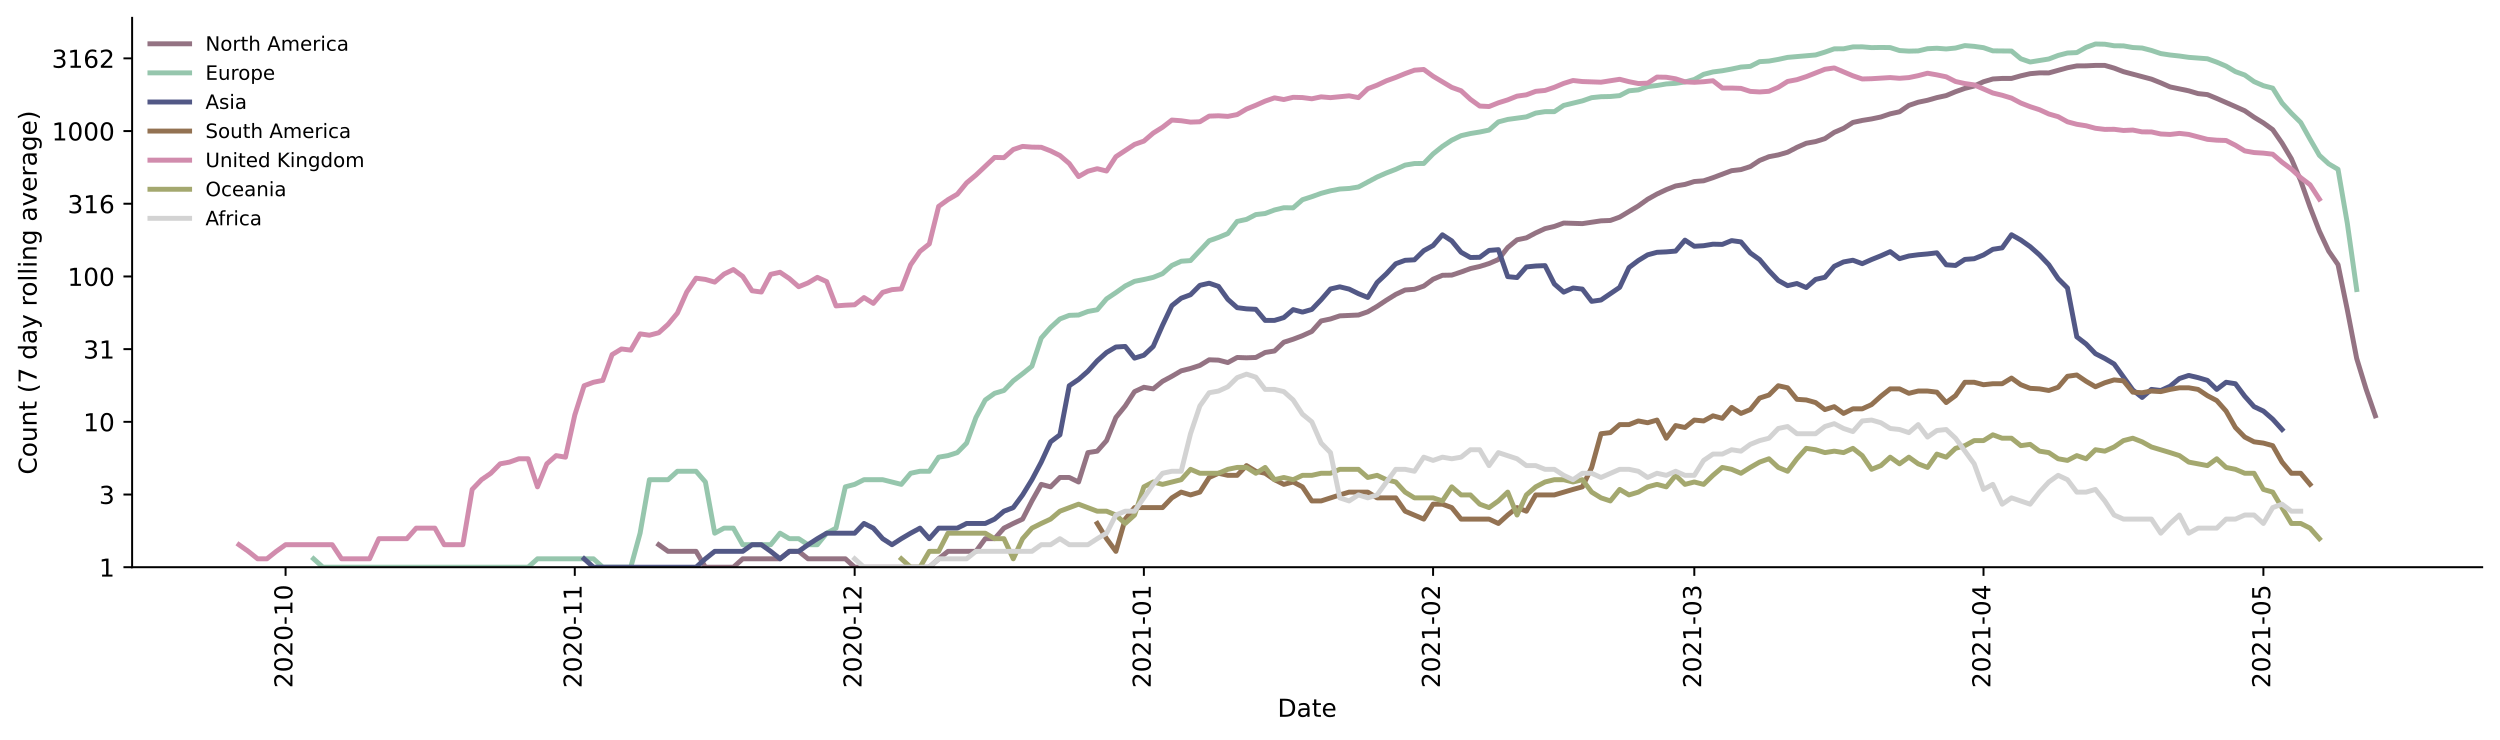 <?xml version="1.0" encoding="utf-8" standalone="no"?>
<!DOCTYPE svg PUBLIC "-//W3C//DTD SVG 1.1//EN"
  "http://www.w3.org/Graphics/SVG/1.1/DTD/svg11.dtd">
<!-- Created with matplotlib (https://matplotlib.org/) -->
<svg height="298.621pt" version="1.1" viewBox="0 0 1009.128 298.621" width="1009.128pt" xmlns="http://www.w3.org/2000/svg" xmlns:xlink="http://www.w3.org/1999/xlink">
 <defs>
  <style type="text/css">*{stroke-linecap:butt;stroke-linejoin:round;}</style>
 </defs>
 <g id="figure_1">
  <g id="patch_1">
   <path d="M 0 298.621 
L 1009.128 298.621 
L 1009.128 0 
L 0 0 
z
" style="fill:#ffffff;"/>
  </g>
  <g id="axes_1">
   <g id="patch_2">
    <path d="M 53.328 228.96 
L 1001.928 228.96 
L 1001.928 7.2 
L 53.328 7.2 
z
" style="fill:#ffffff;"/>
   </g>
   <g id="matplotlib.axis_1">
    <g id="xtick_1">
     <g id="line2d_1">
      <defs>
       <path d="M 0 0 
L 0 3.5 
" id="me819a5a8a5" style="stroke:#000000;stroke-width:0.8;"/>
      </defs>
      <g>
       <use style="stroke:#000000;stroke-width:0.8;" x="115.275" xlink:href="#me819a5a8a5" y="228.96"/>
      </g>
     </g>
     <g id="text_1">
      <!-- 2020-10 -->
      <g transform="translate(118.035 277.743)rotate(-90)scale(0.1 -0.1)">
       <defs>
        <path d="M 19.188 8.297 
L 53.609 8.297 
L 53.609 0 
L 7.328 0 
L 7.328 8.297 
Q 12.938 14.109 22.625 23.891 
Q 32.328 33.688 34.812 36.531 
Q 39.547 41.844 41.422 45.531 
Q 43.312 49.219 43.312 52.781 
Q 43.312 58.594 39.234 62.25 
Q 35.156 65.922 28.609 65.922 
Q 23.969 65.922 18.812 64.312 
Q 13.672 62.703 7.812 59.422 
L 7.812 69.391 
Q 13.766 71.781 18.938 73 
Q 24.125 74.219 28.422 74.219 
Q 39.75 74.219 46.484 68.547 
Q 53.219 62.891 53.219 53.422 
Q 53.219 48.922 51.531 44.891 
Q 49.859 40.875 45.406 35.406 
Q 44.188 33.984 37.641 27.219 
Q 31.109 20.453 19.188 8.297 
z
" id="DejaVuSans-50"/>
        <path d="M 31.781 66.406 
Q 24.172 66.406 20.328 58.906 
Q 16.5 51.422 16.5 36.375 
Q 16.5 21.391 20.328 13.891 
Q 24.172 6.391 31.781 6.391 
Q 39.453 6.391 43.281 13.891 
Q 47.125 21.391 47.125 36.375 
Q 47.125 51.422 43.281 58.906 
Q 39.453 66.406 31.781 66.406 
z
M 31.781 74.219 
Q 44.047 74.219 50.516 64.516 
Q 56.984 54.828 56.984 36.375 
Q 56.984 17.969 50.516 8.266 
Q 44.047 -1.422 31.781 -1.422 
Q 19.531 -1.422 13.062 8.266 
Q 6.594 17.969 6.594 36.375 
Q 6.594 54.828 13.062 64.516 
Q 19.531 74.219 31.781 74.219 
z
" id="DejaVuSans-48"/>
        <path d="M 4.891 31.391 
L 31.203 31.391 
L 31.203 23.391 
L 4.891 23.391 
z
" id="DejaVuSans-45"/>
        <path d="M 12.406 8.297 
L 28.516 8.297 
L 28.516 63.922 
L 10.984 60.406 
L 10.984 69.391 
L 28.422 72.906 
L 38.281 72.906 
L 38.281 8.297 
L 54.391 8.297 
L 54.391 0 
L 12.406 0 
z
" id="DejaVuSans-49"/>
       </defs>
       <use xlink:href="#DejaVuSans-50"/>
       <use x="63.623" xlink:href="#DejaVuSans-48"/>
       <use x="127.246" xlink:href="#DejaVuSans-50"/>
       <use x="190.869" xlink:href="#DejaVuSans-48"/>
       <use x="254.492" xlink:href="#DejaVuSans-45"/>
       <use x="290.576" xlink:href="#DejaVuSans-49"/>
       <use x="354.199" xlink:href="#DejaVuSans-48"/>
      </g>
     </g>
    </g>
    <g id="xtick_2">
     <g id="line2d_2">
      <g>
       <use style="stroke:#000000;stroke-width:0.8;" x="232.014" xlink:href="#me819a5a8a5" y="228.96"/>
      </g>
     </g>
     <g id="text_2">
      <!-- 2020-11 -->
      <g transform="translate(234.774 277.743)rotate(-90)scale(0.1 -0.1)">
       <use xlink:href="#DejaVuSans-50"/>
       <use x="63.623" xlink:href="#DejaVuSans-48"/>
       <use x="127.246" xlink:href="#DejaVuSans-50"/>
       <use x="190.869" xlink:href="#DejaVuSans-48"/>
       <use x="254.492" xlink:href="#DejaVuSans-45"/>
       <use x="290.576" xlink:href="#DejaVuSans-49"/>
       <use x="354.199" xlink:href="#DejaVuSans-49"/>
      </g>
     </g>
    </g>
    <g id="xtick_3">
     <g id="line2d_3">
      <g>
       <use style="stroke:#000000;stroke-width:0.8;" x="344.988" xlink:href="#me819a5a8a5" y="228.96"/>
      </g>
     </g>
     <g id="text_3">
      <!-- 2020-12 -->
      <g transform="translate(347.747 277.743)rotate(-90)scale(0.1 -0.1)">
       <use xlink:href="#DejaVuSans-50"/>
       <use x="63.623" xlink:href="#DejaVuSans-48"/>
       <use x="127.246" xlink:href="#DejaVuSans-50"/>
       <use x="190.869" xlink:href="#DejaVuSans-48"/>
       <use x="254.492" xlink:href="#DejaVuSans-45"/>
       <use x="290.576" xlink:href="#DejaVuSans-49"/>
       <use x="354.199" xlink:href="#DejaVuSans-50"/>
      </g>
     </g>
    </g>
    <g id="xtick_4">
     <g id="line2d_4">
      <g>
       <use style="stroke:#000000;stroke-width:0.8;" x="461.727" xlink:href="#me819a5a8a5" y="228.96"/>
      </g>
     </g>
     <g id="text_4">
      <!-- 2021-01 -->
      <g transform="translate(464.486 277.743)rotate(-90)scale(0.1 -0.1)">
       <use xlink:href="#DejaVuSans-50"/>
       <use x="63.623" xlink:href="#DejaVuSans-48"/>
       <use x="127.246" xlink:href="#DejaVuSans-50"/>
       <use x="190.869" xlink:href="#DejaVuSans-49"/>
       <use x="254.492" xlink:href="#DejaVuSans-45"/>
       <use x="290.576" xlink:href="#DejaVuSans-48"/>
       <use x="354.199" xlink:href="#DejaVuSans-49"/>
      </g>
     </g>
    </g>
    <g id="xtick_5">
     <g id="line2d_5">
      <g>
       <use style="stroke:#000000;stroke-width:0.8;" x="578.466" xlink:href="#me819a5a8a5" y="228.96"/>
      </g>
     </g>
     <g id="text_5">
      <!-- 2021-02 -->
      <g transform="translate(581.226 277.743)rotate(-90)scale(0.1 -0.1)">
       <use xlink:href="#DejaVuSans-50"/>
       <use x="63.623" xlink:href="#DejaVuSans-48"/>
       <use x="127.246" xlink:href="#DejaVuSans-50"/>
       <use x="190.869" xlink:href="#DejaVuSans-49"/>
       <use x="254.492" xlink:href="#DejaVuSans-45"/>
       <use x="290.576" xlink:href="#DejaVuSans-48"/>
       <use x="354.199" xlink:href="#DejaVuSans-50"/>
      </g>
     </g>
    </g>
    <g id="xtick_6">
     <g id="line2d_6">
      <g>
       <use style="stroke:#000000;stroke-width:0.8;" x="683.908" xlink:href="#me819a5a8a5" y="228.96"/>
      </g>
     </g>
     <g id="text_6">
      <!-- 2021-03 -->
      <g transform="translate(686.667 277.743)rotate(-90)scale(0.1 -0.1)">
       <defs>
        <path d="M 40.578 39.312 
Q 47.656 37.797 51.625 33 
Q 55.609 28.219 55.609 21.188 
Q 55.609 10.406 48.188 4.484 
Q 40.766 -1.422 27.094 -1.422 
Q 22.516 -1.422 17.656 -0.516 
Q 12.797 0.391 7.625 2.203 
L 7.625 11.719 
Q 11.719 9.328 16.594 8.109 
Q 21.484 6.891 26.812 6.891 
Q 36.078 6.891 40.938 10.547 
Q 45.797 14.203 45.797 21.188 
Q 45.797 27.641 41.281 31.266 
Q 36.766 34.906 28.719 34.906 
L 20.219 34.906 
L 20.219 43.016 
L 29.109 43.016 
Q 36.375 43.016 40.234 45.922 
Q 44.094 48.828 44.094 54.297 
Q 44.094 59.906 40.109 62.906 
Q 36.141 65.922 28.719 65.922 
Q 24.656 65.922 20.016 65.031 
Q 15.375 64.156 9.812 62.312 
L 9.812 71.094 
Q 15.438 72.656 20.344 73.438 
Q 25.25 74.219 29.594 74.219 
Q 40.828 74.219 47.359 69.109 
Q 53.906 64.016 53.906 55.328 
Q 53.906 49.266 50.438 45.094 
Q 46.969 40.922 40.578 39.312 
z
" id="DejaVuSans-51"/>
       </defs>
       <use xlink:href="#DejaVuSans-50"/>
       <use x="63.623" xlink:href="#DejaVuSans-48"/>
       <use x="127.246" xlink:href="#DejaVuSans-50"/>
       <use x="190.869" xlink:href="#DejaVuSans-49"/>
       <use x="254.492" xlink:href="#DejaVuSans-45"/>
       <use x="290.576" xlink:href="#DejaVuSans-48"/>
       <use x="354.199" xlink:href="#DejaVuSans-51"/>
      </g>
     </g>
    </g>
    <g id="xtick_7">
     <g id="line2d_7">
      <g>
       <use style="stroke:#000000;stroke-width:0.8;" x="800.647" xlink:href="#me819a5a8a5" y="228.96"/>
      </g>
     </g>
     <g id="text_7">
      <!-- 2021-04 -->
      <g transform="translate(803.407 277.743)rotate(-90)scale(0.1 -0.1)">
       <defs>
        <path d="M 37.797 64.312 
L 12.891 25.391 
L 37.797 25.391 
z
M 35.203 72.906 
L 47.609 72.906 
L 47.609 25.391 
L 58.016 25.391 
L 58.016 17.188 
L 47.609 17.188 
L 47.609 0 
L 37.797 0 
L 37.797 17.188 
L 4.891 17.188 
L 4.891 26.703 
z
" id="DejaVuSans-52"/>
       </defs>
       <use xlink:href="#DejaVuSans-50"/>
       <use x="63.623" xlink:href="#DejaVuSans-48"/>
       <use x="127.246" xlink:href="#DejaVuSans-50"/>
       <use x="190.869" xlink:href="#DejaVuSans-49"/>
       <use x="254.492" xlink:href="#DejaVuSans-45"/>
       <use x="290.576" xlink:href="#DejaVuSans-48"/>
       <use x="354.199" xlink:href="#DejaVuSans-52"/>
      </g>
     </g>
    </g>
    <g id="xtick_8">
     <g id="line2d_8">
      <g>
       <use style="stroke:#000000;stroke-width:0.8;" x="913.621" xlink:href="#me819a5a8a5" y="228.96"/>
      </g>
     </g>
     <g id="text_8">
      <!-- 2021-05 -->
      <g transform="translate(916.38 277.743)rotate(-90)scale(0.1 -0.1)">
       <defs>
        <path d="M 10.797 72.906 
L 49.516 72.906 
L 49.516 64.594 
L 19.828 64.594 
L 19.828 46.734 
Q 21.969 47.469 24.109 47.828 
Q 26.266 48.188 28.422 48.188 
Q 40.625 48.188 47.75 41.5 
Q 54.891 34.812 54.891 23.391 
Q 54.891 11.625 47.562 5.094 
Q 40.234 -1.422 26.906 -1.422 
Q 22.312 -1.422 17.547 -0.641 
Q 12.797 0.141 7.719 1.703 
L 7.719 11.625 
Q 12.109 9.234 16.797 8.062 
Q 21.484 6.891 26.703 6.891 
Q 35.156 6.891 40.078 11.328 
Q 45.016 15.766 45.016 23.391 
Q 45.016 31 40.078 35.438 
Q 35.156 39.891 26.703 39.891 
Q 22.75 39.891 18.812 39.016 
Q 14.891 38.141 10.797 36.281 
z
" id="DejaVuSans-53"/>
       </defs>
       <use xlink:href="#DejaVuSans-50"/>
       <use x="63.623" xlink:href="#DejaVuSans-48"/>
       <use x="127.246" xlink:href="#DejaVuSans-50"/>
       <use x="190.869" xlink:href="#DejaVuSans-49"/>
       <use x="254.492" xlink:href="#DejaVuSans-45"/>
       <use x="290.576" xlink:href="#DejaVuSans-48"/>
       <use x="354.199" xlink:href="#DejaVuSans-53"/>
      </g>
     </g>
    </g>
    <g id="text_9">
     <!-- Date -->
     <g transform="translate(515.677 289.341)scale(0.1 -0.1)">
      <defs>
       <path d="M 19.672 64.797 
L 19.672 8.109 
L 31.594 8.109 
Q 46.688 8.109 53.688 14.938 
Q 60.688 21.781 60.688 36.531 
Q 60.688 51.172 53.688 57.984 
Q 46.688 64.797 31.594 64.797 
z
M 9.812 72.906 
L 30.078 72.906 
Q 51.266 72.906 61.172 64.094 
Q 71.094 55.281 71.094 36.531 
Q 71.094 17.672 61.125 8.828 
Q 51.172 0 30.078 0 
L 9.812 0 
z
" id="DejaVuSans-68"/>
       <path d="M 34.281 27.484 
Q 23.391 27.484 19.188 25 
Q 14.984 22.516 14.984 16.5 
Q 14.984 11.719 18.141 8.906 
Q 21.297 6.109 26.703 6.109 
Q 34.188 6.109 38.703 11.406 
Q 43.219 16.703 43.219 25.484 
L 43.219 27.484 
z
M 52.203 31.203 
L 52.203 0 
L 43.219 0 
L 43.219 8.297 
Q 40.141 3.328 35.547 0.953 
Q 30.953 -1.422 24.312 -1.422 
Q 15.922 -1.422 10.953 3.297 
Q 6 8.016 6 15.922 
Q 6 25.141 12.172 29.828 
Q 18.359 34.516 30.609 34.516 
L 43.219 34.516 
L 43.219 35.406 
Q 43.219 41.609 39.141 45 
Q 35.062 48.391 27.688 48.391 
Q 23 48.391 18.547 47.266 
Q 14.109 46.141 10.016 43.891 
L 10.016 52.203 
Q 14.938 54.109 19.578 55.047 
Q 24.219 56 28.609 56 
Q 40.484 56 46.344 49.844 
Q 52.203 43.703 52.203 31.203 
z
" id="DejaVuSans-97"/>
       <path d="M 18.312 70.219 
L 18.312 54.688 
L 36.812 54.688 
L 36.812 47.703 
L 18.312 47.703 
L 18.312 18.016 
Q 18.312 11.328 20.141 9.422 
Q 21.969 7.516 27.594 7.516 
L 36.812 7.516 
L 36.812 0 
L 27.594 0 
Q 17.188 0 13.234 3.875 
Q 9.281 7.766 9.281 18.016 
L 9.281 47.703 
L 2.688 47.703 
L 2.688 54.688 
L 9.281 54.688 
L 9.281 70.219 
z
" id="DejaVuSans-116"/>
       <path d="M 56.203 29.594 
L 56.203 25.203 
L 14.891 25.203 
Q 15.484 15.922 20.484 11.062 
Q 25.484 6.203 34.422 6.203 
Q 39.594 6.203 44.453 7.469 
Q 49.312 8.734 54.109 11.281 
L 54.109 2.781 
Q 49.266 0.734 44.188 -0.344 
Q 39.109 -1.422 33.891 -1.422 
Q 20.797 -1.422 13.156 6.188 
Q 5.516 13.812 5.516 26.812 
Q 5.516 40.234 12.766 48.109 
Q 20.016 56 32.328 56 
Q 43.359 56 49.781 48.891 
Q 56.203 41.797 56.203 29.594 
z
M 47.219 32.234 
Q 47.125 39.594 43.094 43.984 
Q 39.062 48.391 32.422 48.391 
Q 24.906 48.391 20.391 44.141 
Q 15.875 39.891 15.188 32.172 
z
" id="DejaVuSans-101"/>
      </defs>
      <use xlink:href="#DejaVuSans-68"/>
      <use x="77.002" xlink:href="#DejaVuSans-97"/>
      <use x="138.281" xlink:href="#DejaVuSans-116"/>
      <use x="177.49" xlink:href="#DejaVuSans-101"/>
     </g>
    </g>
   </g>
   <g id="matplotlib.axis_2">
    <g id="ytick_1">
     <g id="line2d_9">
      <defs>
       <path d="M 0 0 
L -3.5 0 
" id="mbe8d93dde0" style="stroke:#000000;stroke-width:0.8;"/>
      </defs>
      <g>
       <use style="stroke:#000000;stroke-width:0.8;" x="53.328" xlink:href="#mbe8d93dde0" y="228.96"/>
      </g>
     </g>
     <g id="text_10">
      <!-- 1 -->
      <g transform="translate(39.966 232.759)scale(0.1 -0.1)">
       <use xlink:href="#DejaVuSans-49"/>
      </g>
     </g>
    </g>
    <g id="ytick_2">
     <g id="line2d_10">
      <g>
       <use style="stroke:#000000;stroke-width:0.8;" x="53.328" xlink:href="#mbe8d93dde0" y="199.617"/>
      </g>
     </g>
     <g id="text_11">
      <!-- 3 -->
      <g transform="translate(39.966 203.417)scale(0.1 -0.1)">
       <use xlink:href="#DejaVuSans-51"/>
      </g>
     </g>
    </g>
    <g id="ytick_3">
     <g id="line2d_11">
      <g>
       <use style="stroke:#000000;stroke-width:0.8;" x="53.328" xlink:href="#mbe8d93dde0" y="170.275"/>
      </g>
     </g>
     <g id="text_12">
      <!-- 10 -->
      <g transform="translate(33.603 174.074)scale(0.1 -0.1)">
       <use xlink:href="#DejaVuSans-49"/>
       <use x="63.623" xlink:href="#DejaVuSans-48"/>
      </g>
     </g>
    </g>
    <g id="ytick_4">
     <g id="line2d_12">
      <g>
       <use style="stroke:#000000;stroke-width:0.8;" x="53.328" xlink:href="#mbe8d93dde0" y="140.932"/>
      </g>
     </g>
     <g id="text_13">
      <!-- 31 -->
      <g transform="translate(33.603 144.732)scale(0.1 -0.1)">
       <use xlink:href="#DejaVuSans-51"/>
       <use x="63.623" xlink:href="#DejaVuSans-49"/>
      </g>
     </g>
    </g>
    <g id="ytick_5">
     <g id="line2d_13">
      <g>
       <use style="stroke:#000000;stroke-width:0.8;" x="53.328" xlink:href="#mbe8d93dde0" y="111.59"/>
      </g>
     </g>
     <g id="text_14">
      <!-- 100 -->
      <g transform="translate(27.241 115.389)scale(0.1 -0.1)">
       <use xlink:href="#DejaVuSans-49"/>
       <use x="63.623" xlink:href="#DejaVuSans-48"/>
       <use x="127.246" xlink:href="#DejaVuSans-48"/>
      </g>
     </g>
    </g>
    <g id="ytick_6">
     <g id="line2d_14">
      <g>
       <use style="stroke:#000000;stroke-width:0.8;" x="53.328" xlink:href="#mbe8d93dde0" y="82.247"/>
      </g>
     </g>
     <g id="text_15">
      <!-- 316 -->
      <g transform="translate(27.241 86.046)scale(0.1 -0.1)">
       <defs>
        <path d="M 33.016 40.375 
Q 26.375 40.375 22.484 35.828 
Q 18.609 31.297 18.609 23.391 
Q 18.609 15.531 22.484 10.953 
Q 26.375 6.391 33.016 6.391 
Q 39.656 6.391 43.531 10.953 
Q 47.406 15.531 47.406 23.391 
Q 47.406 31.297 43.531 35.828 
Q 39.656 40.375 33.016 40.375 
z
M 52.594 71.297 
L 52.594 62.312 
Q 48.875 64.062 45.094 64.984 
Q 41.312 65.922 37.594 65.922 
Q 27.828 65.922 22.672 59.328 
Q 17.531 52.734 16.797 39.406 
Q 19.672 43.656 24.016 45.922 
Q 28.375 48.188 33.594 48.188 
Q 44.578 48.188 50.953 41.516 
Q 57.328 34.859 57.328 23.391 
Q 57.328 12.156 50.688 5.359 
Q 44.047 -1.422 33.016 -1.422 
Q 20.359 -1.422 13.672 8.266 
Q 6.984 17.969 6.984 36.375 
Q 6.984 53.656 15.188 63.938 
Q 23.391 74.219 37.203 74.219 
Q 40.922 74.219 44.703 73.484 
Q 48.484 72.75 52.594 71.297 
z
" id="DejaVuSans-54"/>
       </defs>
       <use xlink:href="#DejaVuSans-51"/>
       <use x="63.623" xlink:href="#DejaVuSans-49"/>
       <use x="127.246" xlink:href="#DejaVuSans-54"/>
      </g>
     </g>
    </g>
    <g id="ytick_7">
     <g id="line2d_15">
      <g>
       <use style="stroke:#000000;stroke-width:0.8;" x="53.328" xlink:href="#mbe8d93dde0" y="52.905"/>
      </g>
     </g>
     <g id="text_16">
      <!-- 1000 -->
      <g transform="translate(20.878 56.704)scale(0.1 -0.1)">
       <use xlink:href="#DejaVuSans-49"/>
       <use x="63.623" xlink:href="#DejaVuSans-48"/>
       <use x="127.246" xlink:href="#DejaVuSans-48"/>
       <use x="190.869" xlink:href="#DejaVuSans-48"/>
      </g>
     </g>
    </g>
    <g id="ytick_8">
     <g id="line2d_16">
      <g>
       <use style="stroke:#000000;stroke-width:0.8;" x="53.328" xlink:href="#mbe8d93dde0" y="23.562"/>
      </g>
     </g>
     <g id="text_17">
      <!-- 3162 -->
      <g transform="translate(20.878 27.361)scale(0.1 -0.1)">
       <use xlink:href="#DejaVuSans-51"/>
       <use x="63.623" xlink:href="#DejaVuSans-49"/>
       <use x="127.246" xlink:href="#DejaVuSans-54"/>
       <use x="190.869" xlink:href="#DejaVuSans-50"/>
      </g>
     </g>
    </g>
    <g id="text_18">
     <!-- Count (7 day rolling average) -->
     <g transform="translate(14.798 191.548)rotate(-90)scale(0.1 -0.1)">
      <defs>
       <path d="M 64.406 67.281 
L 64.406 56.891 
Q 59.422 61.531 53.781 63.812 
Q 48.141 66.109 41.797 66.109 
Q 29.297 66.109 22.656 58.469 
Q 16.016 50.828 16.016 36.375 
Q 16.016 21.969 22.656 14.328 
Q 29.297 6.688 41.797 6.688 
Q 48.141 6.688 53.781 8.984 
Q 59.422 11.281 64.406 15.922 
L 64.406 5.609 
Q 59.234 2.094 53.438 0.328 
Q 47.656 -1.422 41.219 -1.422 
Q 24.656 -1.422 15.125 8.703 
Q 5.609 18.844 5.609 36.375 
Q 5.609 53.953 15.125 64.078 
Q 24.656 74.219 41.219 74.219 
Q 47.75 74.219 53.531 72.484 
Q 59.328 70.75 64.406 67.281 
z
" id="DejaVuSans-67"/>
       <path d="M 30.609 48.391 
Q 23.391 48.391 19.188 42.75 
Q 14.984 37.109 14.984 27.297 
Q 14.984 17.484 19.156 11.844 
Q 23.344 6.203 30.609 6.203 
Q 37.797 6.203 41.984 11.859 
Q 46.188 17.531 46.188 27.297 
Q 46.188 37.016 41.984 42.703 
Q 37.797 48.391 30.609 48.391 
z
M 30.609 56 
Q 42.328 56 49.016 48.375 
Q 55.719 40.766 55.719 27.297 
Q 55.719 13.875 49.016 6.219 
Q 42.328 -1.422 30.609 -1.422 
Q 18.844 -1.422 12.172 6.219 
Q 5.516 13.875 5.516 27.297 
Q 5.516 40.766 12.172 48.375 
Q 18.844 56 30.609 56 
z
" id="DejaVuSans-111"/>
       <path d="M 8.5 21.578 
L 8.5 54.688 
L 17.484 54.688 
L 17.484 21.922 
Q 17.484 14.156 20.5 10.266 
Q 23.531 6.391 29.594 6.391 
Q 36.859 6.391 41.078 11.031 
Q 45.312 15.672 45.312 23.688 
L 45.312 54.688 
L 54.297 54.688 
L 54.297 0 
L 45.312 0 
L 45.312 8.406 
Q 42.047 3.422 37.719 1 
Q 33.406 -1.422 27.688 -1.422 
Q 18.266 -1.422 13.375 4.438 
Q 8.5 10.297 8.5 21.578 
z
M 31.109 56 
z
" id="DejaVuSans-117"/>
       <path d="M 54.891 33.016 
L 54.891 0 
L 45.906 0 
L 45.906 32.719 
Q 45.906 40.484 42.875 44.328 
Q 39.844 48.188 33.797 48.188 
Q 26.516 48.188 22.312 43.547 
Q 18.109 38.922 18.109 30.906 
L 18.109 0 
L 9.078 0 
L 9.078 54.688 
L 18.109 54.688 
L 18.109 46.188 
Q 21.344 51.125 25.703 53.562 
Q 30.078 56 35.797 56 
Q 45.219 56 50.047 50.172 
Q 54.891 44.344 54.891 33.016 
z
" id="DejaVuSans-110"/>
       <path id="DejaVuSans-32"/>
       <path d="M 31 75.875 
Q 24.469 64.656 21.281 53.656 
Q 18.109 42.672 18.109 31.391 
Q 18.109 20.125 21.312 9.062 
Q 24.516 -2 31 -13.188 
L 23.188 -13.188 
Q 15.875 -1.703 12.234 9.375 
Q 8.594 20.453 8.594 31.391 
Q 8.594 42.281 12.203 53.312 
Q 15.828 64.359 23.188 75.875 
z
" id="DejaVuSans-40"/>
       <path d="M 8.203 72.906 
L 55.078 72.906 
L 55.078 68.703 
L 28.609 0 
L 18.312 0 
L 43.219 64.594 
L 8.203 64.594 
z
" id="DejaVuSans-55"/>
       <path d="M 45.406 46.391 
L 45.406 75.984 
L 54.391 75.984 
L 54.391 0 
L 45.406 0 
L 45.406 8.203 
Q 42.578 3.328 38.25 0.953 
Q 33.938 -1.422 27.875 -1.422 
Q 17.969 -1.422 11.734 6.484 
Q 5.516 14.406 5.516 27.297 
Q 5.516 40.188 11.734 48.094 
Q 17.969 56 27.875 56 
Q 33.938 56 38.25 53.625 
Q 42.578 51.266 45.406 46.391 
z
M 14.797 27.297 
Q 14.797 17.391 18.875 11.75 
Q 22.953 6.109 30.078 6.109 
Q 37.203 6.109 41.297 11.75 
Q 45.406 17.391 45.406 27.297 
Q 45.406 37.203 41.297 42.844 
Q 37.203 48.484 30.078 48.484 
Q 22.953 48.484 18.875 42.844 
Q 14.797 37.203 14.797 27.297 
z
" id="DejaVuSans-100"/>
       <path d="M 32.172 -5.078 
Q 28.375 -14.844 24.75 -17.812 
Q 21.141 -20.797 15.094 -20.797 
L 7.906 -20.797 
L 7.906 -13.281 
L 13.188 -13.281 
Q 16.891 -13.281 18.938 -11.516 
Q 21 -9.766 23.484 -3.219 
L 25.094 0.875 
L 2.984 54.688 
L 12.5 54.688 
L 29.594 11.922 
L 46.688 54.688 
L 56.203 54.688 
z
" id="DejaVuSans-121"/>
       <path d="M 41.109 46.297 
Q 39.594 47.172 37.812 47.578 
Q 36.031 48 33.891 48 
Q 26.266 48 22.188 43.047 
Q 18.109 38.094 18.109 28.812 
L 18.109 0 
L 9.078 0 
L 9.078 54.688 
L 18.109 54.688 
L 18.109 46.188 
Q 20.953 51.172 25.484 53.578 
Q 30.031 56 36.531 56 
Q 37.453 56 38.578 55.875 
Q 39.703 55.766 41.062 55.516 
z
" id="DejaVuSans-114"/>
       <path d="M 9.422 75.984 
L 18.406 75.984 
L 18.406 0 
L 9.422 0 
z
" id="DejaVuSans-108"/>
       <path d="M 9.422 54.688 
L 18.406 54.688 
L 18.406 0 
L 9.422 0 
z
M 9.422 75.984 
L 18.406 75.984 
L 18.406 64.594 
L 9.422 64.594 
z
" id="DejaVuSans-105"/>
       <path d="M 45.406 27.984 
Q 45.406 37.75 41.375 43.109 
Q 37.359 48.484 30.078 48.484 
Q 22.859 48.484 18.828 43.109 
Q 14.797 37.75 14.797 27.984 
Q 14.797 18.266 18.828 12.891 
Q 22.859 7.516 30.078 7.516 
Q 37.359 7.516 41.375 12.891 
Q 45.406 18.266 45.406 27.984 
z
M 54.391 6.781 
Q 54.391 -7.172 48.188 -13.984 
Q 42 -20.797 29.203 -20.797 
Q 24.469 -20.797 20.266 -20.094 
Q 16.062 -19.391 12.109 -17.922 
L 12.109 -9.188 
Q 16.062 -11.328 19.922 -12.344 
Q 23.781 -13.375 27.781 -13.375 
Q 36.625 -13.375 41.016 -8.766 
Q 45.406 -4.156 45.406 5.172 
L 45.406 9.625 
Q 42.625 4.781 38.281 2.391 
Q 33.938 0 27.875 0 
Q 17.828 0 11.672 7.656 
Q 5.516 15.328 5.516 27.984 
Q 5.516 40.672 11.672 48.328 
Q 17.828 56 27.875 56 
Q 33.938 56 38.281 53.609 
Q 42.625 51.219 45.406 46.391 
L 45.406 54.688 
L 54.391 54.688 
z
" id="DejaVuSans-103"/>
       <path d="M 2.984 54.688 
L 12.5 54.688 
L 29.594 8.797 
L 46.688 54.688 
L 56.203 54.688 
L 35.688 0 
L 23.484 0 
z
" id="DejaVuSans-118"/>
       <path d="M 8.016 75.875 
L 15.828 75.875 
Q 23.141 64.359 26.781 53.312 
Q 30.422 42.281 30.422 31.391 
Q 30.422 20.453 26.781 9.375 
Q 23.141 -1.703 15.828 -13.188 
L 8.016 -13.188 
Q 14.5 -2 17.703 9.062 
Q 20.906 20.125 20.906 31.391 
Q 20.906 42.672 17.703 53.656 
Q 14.5 64.656 8.016 75.875 
z
" id="DejaVuSans-41"/>
      </defs>
      <use xlink:href="#DejaVuSans-67"/>
      <use x="69.824" xlink:href="#DejaVuSans-111"/>
      <use x="131.006" xlink:href="#DejaVuSans-117"/>
      <use x="194.385" xlink:href="#DejaVuSans-110"/>
      <use x="257.764" xlink:href="#DejaVuSans-116"/>
      <use x="296.973" xlink:href="#DejaVuSans-32"/>
      <use x="328.76" xlink:href="#DejaVuSans-40"/>
      <use x="367.773" xlink:href="#DejaVuSans-55"/>
      <use x="431.396" xlink:href="#DejaVuSans-32"/>
      <use x="463.184" xlink:href="#DejaVuSans-100"/>
      <use x="526.66" xlink:href="#DejaVuSans-97"/>
      <use x="587.939" xlink:href="#DejaVuSans-121"/>
      <use x="647.119" xlink:href="#DejaVuSans-32"/>
      <use x="678.906" xlink:href="#DejaVuSans-114"/>
      <use x="717.77" xlink:href="#DejaVuSans-111"/>
      <use x="778.951" xlink:href="#DejaVuSans-108"/>
      <use x="806.734" xlink:href="#DejaVuSans-108"/>
      <use x="834.518" xlink:href="#DejaVuSans-105"/>
      <use x="862.301" xlink:href="#DejaVuSans-110"/>
      <use x="925.68" xlink:href="#DejaVuSans-103"/>
      <use x="989.156" xlink:href="#DejaVuSans-32"/>
      <use x="1020.943" xlink:href="#DejaVuSans-97"/>
      <use x="1082.223" xlink:href="#DejaVuSans-118"/>
      <use x="1141.402" xlink:href="#DejaVuSans-101"/>
      <use x="1202.926" xlink:href="#DejaVuSans-114"/>
      <use x="1244.039" xlink:href="#DejaVuSans-97"/>
      <use x="1305.318" xlink:href="#DejaVuSans-103"/>
      <use x="1368.795" xlink:href="#DejaVuSans-101"/>
      <use x="1430.318" xlink:href="#DejaVuSans-41"/>
     </g>
    </g>
   </g>
   <g id="line2d_17">
    <path clip-path="url(#pe9d56412ce)" d="M 265.906 219.87 
L 269.672 222.555 
L 280.97 222.555 
L 284.735 228.96 
L 296.033 228.96 
L 299.798 225.557 
L 314.862 225.557 
L 318.627 222.555 
L 322.393 222.555 
L 326.159 225.557 
L 341.222 225.557 
L 344.988 228.96 
L 375.114 228.96 
L 378.88 225.557 
L 382.646 222.555 
L 393.943 222.555 
L 397.709 217.44 
L 401.474 217.44 
L 405.24 213.183 
L 409.006 211.294 
L 412.772 209.536 
L 416.538 202.204 
L 420.303 195.517 
L 424.069 196.516 
L 427.835 192.734 
L 431.601 192.734 
L 435.367 194.555 
L 439.132 182.694 
L 442.898 182.108 
L 446.664 177.851 
L 450.43 168.516 
L 454.195 163.87 
L 457.961 158.07 
L 461.727 156.326 
L 465.493 156.966 
L 469.259 153.916 
L 473.024 151.891 
L 476.79 149.688 
L 480.556 148.732 
L 484.322 147.511 
L 488.087 145.231 
L 491.853 145.368 
L 495.619 146.346 
L 499.385 144.295 
L 503.151 144.426 
L 506.916 144.295 
L 510.682 142.275 
L 514.448 141.675 
L 518.214 138.139 
L 521.979 136.93 
L 525.745 135.495 
L 529.511 133.786 
L 533.277 129.549 
L 537.043 128.751 
L 540.808 127.497 
L 548.34 127.16 
L 552.106 125.852 
L 555.871 123.656 
L 559.637 121.153 
L 563.403 118.825 
L 567.169 117.05 
L 570.935 116.781 
L 574.7 115.476 
L 578.466 112.706 
L 582.232 111.121 
L 585.998 111.049 
L 589.763 109.797 
L 593.529 108.411 
L 597.295 107.557 
L 601.061 106.373 
L 604.827 104.736 
L 608.592 99.909 
L 612.358 96.792 
L 616.124 96.009 
L 619.89 94.015 
L 623.656 92.285 
L 627.421 91.396 
L 631.187 90.031 
L 638.719 90.267 
L 646.25 89.141 
L 650.016 88.99 
L 653.782 87.632 
L 661.313 83.121 
L 665.079 80.421 
L 668.845 78.314 
L 672.611 76.542 
L 676.376 75.066 
L 680.142 74.44 
L 683.908 73.272 
L 687.674 72.982 
L 691.44 71.725 
L 698.971 68.894 
L 702.737 68.455 
L 706.503 67.244 
L 710.268 64.767 
L 714.034 63.248 
L 717.8 62.531 
L 721.566 61.445 
L 725.332 59.476 
L 729.097 57.83 
L 732.863 57.145 
L 736.629 55.953 
L 740.395 53.427 
L 744.16 51.807 
L 747.926 49.425 
L 751.692 48.612 
L 755.458 48.007 
L 759.224 47.217 
L 762.989 45.948 
L 766.755 45.119 
L 770.521 42.539 
L 774.287 41.258 
L 778.053 40.473 
L 781.818 39.398 
L 785.584 38.582 
L 789.35 37.016 
L 793.116 35.678 
L 796.881 34.722 
L 800.647 32.999 
L 804.413 31.883 
L 808.179 31.658 
L 811.945 31.658 
L 815.71 30.601 
L 819.476 29.739 
L 823.242 29.415 
L 827.008 29.434 
L 834.539 27.351 
L 838.305 26.601 
L 842.071 26.574 
L 845.837 26.402 
L 849.602 26.403 
L 853.368 27.492 
L 857.134 28.927 
L 868.431 31.942 
L 872.197 33.445 
L 875.963 35.09 
L 883.494 36.663 
L 887.26 37.781 
L 891.026 38.182 
L 894.792 39.732 
L 902.323 43.029 
L 906.089 44.714 
L 909.855 47.314 
L 913.621 49.613 
L 917.386 52.329 
L 921.152 57.763 
L 924.918 64.086 
L 928.684 72.974 
L 932.449 83.578 
L 936.215 93.294 
L 939.981 101.353 
L 943.747 106.822 
L 947.513 125.161 
L 951.278 144.692 
L 955.044 156.966 
L 958.81 167.846 
L 958.81 167.846 
" style="fill:none;stroke:#947383;stroke-linecap:square;stroke-width:2;"/>
   </g>
   <g id="line2d_18">
    <path clip-path="url(#pe9d56412ce)" d="M 126.573 225.557 
L 130.338 228.96 
L 213.185 228.96 
L 216.951 225.557 
L 239.546 225.557 
L 243.312 228.96 
L 254.609 228.96 
L 258.375 215.223 
L 262.141 193.628 
L 269.672 193.628 
L 273.438 190.225 
L 280.97 190.225 
L 284.735 194.555 
L 288.501 215.223 
L 292.267 213.183 
L 296.033 213.183 
L 299.798 219.87 
L 311.096 219.87 
L 314.862 215.223 
L 318.627 217.44 
L 322.393 217.44 
L 326.159 219.87 
L 329.925 219.87 
L 333.69 215.223 
L 337.456 213.183 
L 341.222 196.516 
L 344.988 195.517 
L 348.754 193.628 
L 356.285 193.628 
L 363.817 195.517 
L 367.582 191.034 
L 371.348 190.225 
L 375.114 190.225 
L 378.88 184.538 
L 382.646 183.908 
L 386.411 182.694 
L 390.177 178.85 
L 393.943 168.516 
L 397.709 161.441 
L 401.474 158.755 
L 405.24 157.622 
L 409.006 153.725 
L 412.772 150.851 
L 416.538 147.811 
L 420.303 136.443 
L 424.069 132.185 
L 427.835 128.751 
L 431.601 127.294 
L 435.367 127.16 
L 439.132 125.725 
L 442.898 125.037 
L 446.664 120.628 
L 450.43 118.11 
L 454.195 115.434 
L 457.961 113.557 
L 461.727 112.821 
L 465.493 111.957 
L 469.259 110.451 
L 473.024 107.156 
L 476.79 105.441 
L 480.556 105.185 
L 488.087 97.161 
L 491.853 95.832 
L 495.619 94.272 
L 499.385 89.368 
L 503.151 88.559 
L 506.916 86.615 
L 510.682 86.181 
L 514.448 84.757 
L 518.214 83.846 
L 521.979 83.895 
L 525.745 80.615 
L 529.511 79.392 
L 533.277 78.039 
L 537.043 77.025 
L 540.808 76.303 
L 544.574 76.067 
L 548.34 75.478 
L 555.871 71.452 
L 559.637 69.803 
L 563.403 68.354 
L 567.169 66.644 
L 570.935 66.015 
L 574.7 65.979 
L 578.466 62.125 
L 582.232 59.093 
L 585.998 56.588 
L 589.763 54.766 
L 593.529 53.9 
L 597.295 53.286 
L 601.061 52.504 
L 604.827 49.197 
L 608.592 48.203 
L 616.124 47.174 
L 619.89 45.645 
L 623.656 45.065 
L 627.421 45.057 
L 631.187 42.546 
L 638.719 40.722 
L 642.484 39.417 
L 646.25 39.032 
L 650.016 38.954 
L 653.782 38.602 
L 657.548 36.652 
L 661.313 36.285 
L 665.079 34.947 
L 668.845 34.508 
L 672.611 33.881 
L 676.376 33.635 
L 680.142 33.076 
L 683.908 32.087 
L 687.674 29.998 
L 691.44 29.043 
L 695.205 28.558 
L 698.971 27.867 
L 702.737 27.06 
L 706.503 26.795 
L 710.268 24.883 
L 714.034 24.65 
L 717.8 23.98 
L 721.566 23.163 
L 732.863 22.186 
L 736.629 21.038 
L 740.395 19.713 
L 744.16 19.7 
L 747.926 18.932 
L 751.692 18.901 
L 755.458 19.22 
L 759.224 19.152 
L 762.989 19.207 
L 766.755 20.403 
L 770.521 20.636 
L 774.287 20.547 
L 778.053 19.662 
L 781.818 19.477 
L 785.584 19.761 
L 789.35 19.39 
L 793.116 18.404 
L 796.881 18.712 
L 800.647 19.246 
L 804.413 20.528 
L 811.945 20.608 
L 815.71 23.733 
L 819.476 25.029 
L 827.008 23.814 
L 830.773 22.374 
L 834.539 21.396 
L 838.305 21.225 
L 842.071 19.12 
L 845.837 17.76 
L 849.602 17.848 
L 853.368 18.477 
L 857.134 18.515 
L 860.9 19.18 
L 864.665 19.384 
L 868.431 20.362 
L 872.197 21.624 
L 875.963 22.202 
L 879.729 22.613 
L 883.494 23.15 
L 891.026 23.72 
L 894.792 25.085 
L 898.557 26.692 
L 902.323 28.913 
L 906.089 30.278 
L 909.855 32.946 
L 913.621 34.599 
L 917.386 35.576 
L 921.152 41.604 
L 924.918 45.721 
L 928.684 49.438 
L 932.449 56.183 
L 936.215 62.696 
L 939.981 66.137 
L 943.747 68.361 
L 947.513 90.251 
L 951.278 116.871 
L 951.278 116.871 
" style="fill:none;stroke:#96c6ad;stroke-linecap:square;stroke-width:2;"/>
   </g>
   <g id="line2d_19">
    <path clip-path="url(#pe9d56412ce)" d="M 235.78 225.557 
L 239.546 228.96 
L 280.97 228.96 
L 284.735 225.557 
L 288.501 222.555 
L 299.798 222.555 
L 303.564 219.87 
L 307.33 219.87 
L 311.096 222.555 
L 314.862 225.557 
L 318.627 222.555 
L 322.393 222.555 
L 326.159 219.87 
L 329.925 217.44 
L 333.69 215.223 
L 344.988 215.223 
L 348.754 211.294 
L 352.519 213.183 
L 356.285 217.44 
L 360.051 219.87 
L 363.817 217.44 
L 367.582 215.223 
L 371.348 213.183 
L 375.114 217.44 
L 378.88 213.183 
L 386.411 213.183 
L 390.177 211.294 
L 397.709 211.294 
L 401.474 209.536 
L 405.24 206.346 
L 409.006 204.889 
L 412.772 199.774 
L 416.538 193.628 
L 420.303 186.525 
L 424.069 178.346 
L 427.835 175.511 
L 431.601 155.702 
L 435.367 153.161 
L 439.132 149.851 
L 442.898 145.644 
L 446.664 142.275 
L 450.43 140.067 
L 454.195 139.846 
L 457.961 144.559 
L 461.727 143.391 
L 465.493 139.846 
L 469.259 131.302 
L 473.024 123.366 
L 476.79 120.37 
L 480.556 118.97 
L 484.322 115.181 
L 488.087 114.316 
L 491.853 115.604 
L 495.619 120.837 
L 499.385 124.188 
L 503.151 124.67 
L 506.916 124.853 
L 510.682 129.329 
L 514.448 129.329 
L 518.214 128.186 
L 521.979 124.976 
L 525.745 125.98 
L 529.511 124.914 
L 533.277 120.994 
L 537.043 116.648 
L 540.808 115.775 
L 544.574 116.692 
L 548.34 118.536 
L 552.106 120.064 
L 555.871 114.033 
L 559.637 110.485 
L 563.403 106.462 
L 567.169 105.072 
L 570.935 104.875 
L 574.7 101.183 
L 578.466 99.115 
L 582.232 94.775 
L 585.998 97.223 
L 589.763 101.82 
L 593.529 103.941 
L 597.295 103.86 
L 601.061 101.086 
L 604.827 100.775 
L 608.592 111.663 
L 612.358 112.03 
L 616.124 107.744 
L 619.89 107.371 
L 623.656 107.218 
L 627.421 114.642 
L 631.187 117.922 
L 634.953 116.251 
L 638.719 116.692 
L 642.484 121.634 
L 646.25 121.1 
L 653.782 115.99 
L 657.548 107.996 
L 661.313 105.156 
L 665.079 102.859 
L 668.845 101.845 
L 672.611 101.672 
L 676.376 101.353 
L 680.142 96.935 
L 683.908 99.407 
L 687.674 99.182 
L 691.44 98.563 
L 695.205 98.651 
L 698.971 97.12 
L 702.737 97.641 
L 706.503 102.095 
L 710.268 104.791 
L 714.034 109.26 
L 717.8 113.206 
L 721.566 115.307 
L 725.332 114.437 
L 729.097 116.077 
L 732.863 112.782 
L 736.629 111.92 
L 740.395 107.495 
L 744.16 105.728 
L 747.926 105.043 
L 751.692 106.432 
L 755.458 104.763 
L 759.224 103.249 
L 762.989 101.573 
L 766.755 104.404 
L 770.521 103.328 
L 774.287 102.833 
L 778.053 102.499 
L 781.818 102.045 
L 785.584 106.882 
L 789.35 107.156 
L 793.116 104.708 
L 796.881 104.431 
L 800.647 102.91 
L 804.413 100.632 
L 808.179 100.047 
L 811.945 94.756 
L 815.71 96.894 
L 819.476 99.566 
L 823.242 102.885 
L 827.008 106.852 
L 830.773 112.479 
L 834.539 116.251 
L 838.305 135.964 
L 842.071 138.872 
L 845.837 142.765 
L 849.602 144.692 
L 853.368 146.922 
L 860.9 157.402 
L 864.665 160.431 
L 868.431 157.183 
L 872.197 157.622 
L 875.963 155.908 
L 879.729 152.792 
L 883.494 151.539 
L 887.26 152.428 
L 891.026 153.536 
L 894.792 157.183 
L 898.557 154.302 
L 902.323 154.893 
L 906.089 159.941 
L 909.855 164.155 
L 913.621 165.933 
L 917.386 169.205 
L 921.152 173.368 
L 921.152 173.368 
" style="fill:none;stroke:#525886;stroke-linecap:square;stroke-width:2;"/>
   </g>
   <g id="line2d_20">
    <path clip-path="url(#pe9d56412ce)" d="M 442.898 211.294 
L 446.664 217.44 
L 450.43 222.555 
L 454.195 209.536 
L 457.961 204.889 
L 469.259 204.889 
L 473.024 200.96 
L 476.79 198.642 
L 480.556 199.774 
L 484.322 198.642 
L 488.087 192.734 
L 491.853 191.034 
L 495.619 191.87 
L 499.385 191.87 
L 503.151 187.941 
L 506.916 190.225 
L 510.682 191.034 
L 514.448 193.628 
L 518.214 195.517 
L 521.979 194.555 
L 525.745 196.516 
L 529.511 202.204 
L 533.277 202.204 
L 540.808 199.774 
L 544.574 198.642 
L 552.106 198.642 
L 555.871 200.96 
L 563.403 200.96 
L 567.169 206.346 
L 574.7 209.536 
L 578.466 203.511 
L 582.232 203.511 
L 585.998 204.889 
L 589.763 209.536 
L 601.061 209.536 
L 604.827 211.294 
L 608.592 207.891 
L 612.358 204.889 
L 616.124 206.346 
L 619.89 199.774 
L 627.421 199.774 
L 634.953 197.557 
L 638.719 196.516 
L 642.484 188.68 
L 646.25 175.068 
L 650.016 174.632 
L 653.782 171.391 
L 657.548 171.391 
L 661.313 169.913 
L 665.079 170.642 
L 668.845 169.557 
L 672.611 176.889 
L 676.376 171.775 
L 680.142 172.559 
L 683.908 169.557 
L 687.674 169.913 
L 691.44 167.846 
L 695.205 168.859 
L 698.971 164.442 
L 702.737 166.872 
L 706.503 165.327 
L 710.268 160.68 
L 714.034 159.46 
L 717.8 155.702 
L 721.566 156.538 
L 725.332 161.184 
L 729.097 161.441 
L 732.863 162.492 
L 736.629 165.327 
L 740.395 164.155 
L 744.16 166.872 
L 747.926 165.028 
L 751.692 165.028 
L 755.458 163.31 
L 759.224 159.941 
L 762.989 156.966 
L 766.755 156.966 
L 770.521 158.755 
L 774.287 157.845 
L 778.053 157.845 
L 781.818 158.296 
L 785.584 162.492 
L 789.35 159.699 
L 793.116 154.302 
L 796.881 154.302 
L 800.647 155.294 
L 804.413 154.893 
L 808.179 154.893 
L 811.945 152.609 
L 815.71 155.294 
L 819.476 156.751 
L 823.242 156.966 
L 827.008 157.622 
L 830.773 156.326 
L 834.539 151.891 
L 838.305 151.365 
L 842.071 153.916 
L 845.837 156.116 
L 849.602 154.498 
L 853.368 153.348 
L 857.134 153.725 
L 860.9 158.296 
L 864.665 158.525 
L 868.431 157.845 
L 872.197 158.07 
L 875.963 157.183 
L 879.729 156.538 
L 883.494 156.538 
L 887.26 157.183 
L 891.026 159.699 
L 894.792 161.699 
L 898.557 165.933 
L 902.323 172.559 
L 906.089 176.421 
L 909.855 178.346 
L 913.621 178.85 
L 917.386 179.891 
L 921.152 186.525 
L 924.918 191.034 
L 928.684 191.034 
L 932.449 195.517 
L 932.449 195.517 
" style="fill:none;stroke:#937252;stroke-linecap:square;stroke-width:2;"/>
   </g>
   <g id="line2d_21">
    <path clip-path="url(#pe9d56412ce)" d="M 96.446 219.87 
L 100.212 222.555 
L 103.978 225.557 
L 107.744 225.557 
L 111.509 222.555 
L 115.275 219.87 
L 134.104 219.87 
L 137.87 225.557 
L 149.167 225.557 
L 152.933 217.44 
L 164.23 217.44 
L 167.996 213.183 
L 175.528 213.183 
L 179.293 219.87 
L 186.825 219.87 
L 190.591 197.557 
L 194.357 193.628 
L 198.122 191.034 
L 201.888 187.223 
L 205.654 186.525 
L 209.42 185.183 
L 213.185 185.183 
L 216.951 196.516 
L 220.717 187.223 
L 224.483 183.908 
L 228.249 184.538 
L 232.014 167.517 
L 235.78 155.702 
L 239.546 154.302 
L 243.312 153.536 
L 247.078 143.139 
L 250.843 140.859 
L 254.609 141.322 
L 258.375 134.762 
L 262.141 135.31 
L 265.906 134.314 
L 269.672 130.91 
L 273.438 126.367 
L 277.204 117.876 
L 280.97 112.291 
L 284.735 112.782 
L 288.501 113.874 
L 292.267 110.625 
L 296.033 108.799 
L 299.798 111.553 
L 303.564 117.368 
L 307.33 117.876 
L 311.096 110.731 
L 314.862 109.899 
L 318.627 112.441 
L 322.393 115.732 
L 326.159 114.194 
L 329.925 111.957 
L 333.69 113.675 
L 337.456 123.481 
L 341.222 123.193 
L 344.988 123.021 
L 348.754 120.114 
L 352.519 122.457 
L 356.285 118.016 
L 360.051 116.915 
L 363.817 116.603 
L 367.582 106.882 
L 371.348 101.451 
L 375.114 98.454 
L 378.88 83.312 
L 382.646 80.593 
L 386.411 78.393 
L 390.177 73.804 
L 393.943 70.658 
L 401.474 63.55 
L 405.24 63.633 
L 409.006 60.353 
L 412.772 59.093 
L 416.538 59.387 
L 420.303 59.448 
L 424.069 60.906 
L 427.835 62.777 
L 431.601 65.991 
L 435.367 71.265 
L 439.132 69.113 
L 442.898 68.102 
L 446.664 69.031 
L 450.43 63.242 
L 457.961 58.293 
L 461.727 56.953 
L 465.493 53.722 
L 469.259 51.368 
L 473.024 48.459 
L 476.79 48.739 
L 480.556 49.292 
L 484.322 49.15 
L 488.087 46.87 
L 491.853 46.739 
L 495.619 46.977 
L 499.385 46.249 
L 503.151 44.014 
L 506.916 42.486 
L 510.682 40.81 
L 514.448 39.497 
L 518.214 40.179 
L 521.979 39.282 
L 525.745 39.383 
L 529.511 39.874 
L 533.277 39.091 
L 537.043 39.411 
L 544.574 38.677 
L 548.34 39.402 
L 552.106 35.808 
L 555.871 34.374 
L 559.637 32.608 
L 563.403 31.248 
L 567.169 29.712 
L 570.935 28.33 
L 574.7 28.038 
L 578.466 30.778 
L 585.998 35.268 
L 589.763 36.63 
L 593.529 40.091 
L 597.295 42.807 
L 601.061 43.002 
L 604.827 41.497 
L 608.592 40.312 
L 612.358 38.805 
L 616.124 38.276 
L 619.89 36.87 
L 623.656 36.502 
L 627.421 35.239 
L 631.187 33.663 
L 634.953 32.492 
L 638.719 32.916 
L 646.25 33.181 
L 653.782 32.005 
L 657.548 32.971 
L 661.313 33.716 
L 665.079 33.552 
L 668.845 31.111 
L 672.611 31.183 
L 676.376 31.81 
L 680.142 33.031 
L 683.908 33.222 
L 687.674 32.986 
L 691.44 32.595 
L 695.205 35.541 
L 698.971 35.541 
L 702.737 35.678 
L 706.503 36.889 
L 710.268 37.112 
L 714.034 36.849 
L 717.8 35.248 
L 721.566 32.879 
L 725.332 32.159 
L 729.097 30.933 
L 736.629 27.962 
L 740.395 27.425 
L 747.926 30.601 
L 751.692 31.875 
L 755.458 31.77 
L 762.989 31.309 
L 766.755 31.605 
L 770.521 31.318 
L 774.287 30.536 
L 778.053 29.553 
L 781.818 30.221 
L 785.584 31.006 
L 789.35 32.901 
L 793.116 33.726 
L 796.881 34.271 
L 804.413 37.539 
L 808.179 38.453 
L 811.945 39.602 
L 815.71 41.59 
L 819.476 43.063 
L 823.242 44.288 
L 827.008 46.006 
L 830.773 47.101 
L 834.539 49.163 
L 838.305 50.173 
L 842.071 50.768 
L 845.837 51.779 
L 849.602 52.229 
L 853.368 52.187 
L 857.134 52.665 
L 860.9 52.497 
L 864.665 53.231 
L 868.431 53.253 
L 872.197 54.082 
L 875.963 54.27 
L 879.729 53.839 
L 883.494 54.27 
L 891.026 56.25 
L 894.792 56.584 
L 898.557 56.706 
L 902.323 58.628 
L 906.089 60.906 
L 909.855 61.577 
L 913.621 61.809 
L 917.386 62.246 
L 921.152 65.473 
L 924.918 68.274 
L 928.684 71.717 
L 932.449 74.567 
L 936.215 80.378 
L 936.215 80.378 
" style="fill:none;stroke:#d18cad;stroke-linecap:square;stroke-width:2;"/>
   </g>
   <g id="line2d_22">
    <path clip-path="url(#pe9d56412ce)" d="M 363.817 225.557 
L 367.582 228.96 
L 371.348 228.96 
L 375.114 222.555 
L 378.88 222.555 
L 382.646 215.223 
L 397.709 215.223 
L 401.474 217.44 
L 405.24 217.44 
L 409.006 225.557 
L 412.772 217.44 
L 416.538 213.183 
L 420.303 211.294 
L 424.069 209.536 
L 427.835 206.346 
L 435.367 203.511 
L 442.898 206.346 
L 446.664 206.346 
L 450.43 207.891 
L 454.195 211.294 
L 457.961 207.891 
L 461.727 196.516 
L 465.493 194.555 
L 469.259 195.517 
L 476.79 193.628 
L 480.556 189.441 
L 484.322 191.034 
L 491.853 191.034 
L 495.619 189.441 
L 499.385 188.68 
L 503.151 188.68 
L 506.916 191.034 
L 510.682 188.68 
L 514.448 193.628 
L 518.214 192.734 
L 521.979 193.628 
L 525.745 191.87 
L 529.511 191.87 
L 533.277 191.034 
L 537.043 191.034 
L 540.808 189.441 
L 548.34 189.441 
L 552.106 192.734 
L 555.871 191.87 
L 559.637 193.628 
L 563.403 194.555 
L 567.169 198.642 
L 570.935 200.96 
L 578.466 200.96 
L 582.232 202.204 
L 585.998 196.516 
L 589.763 199.774 
L 593.529 199.774 
L 597.295 203.511 
L 601.061 204.889 
L 604.827 202.204 
L 608.592 198.642 
L 612.358 207.891 
L 616.124 199.774 
L 619.89 196.516 
L 623.656 194.555 
L 627.421 193.628 
L 631.187 193.628 
L 634.953 194.555 
L 638.719 193.628 
L 642.484 198.642 
L 646.25 200.96 
L 650.016 202.204 
L 653.782 197.557 
L 657.548 199.774 
L 661.313 198.642 
L 665.079 196.516 
L 668.845 195.517 
L 672.611 196.516 
L 676.376 191.87 
L 680.142 195.517 
L 683.908 194.555 
L 687.674 195.517 
L 691.44 191.87 
L 695.205 188.68 
L 698.971 189.441 
L 702.737 191.034 
L 706.503 188.68 
L 710.268 186.525 
L 714.034 185.183 
L 717.8 188.68 
L 721.566 190.225 
L 725.332 185.183 
L 729.097 180.976 
L 732.863 181.536 
L 736.629 182.694 
L 740.395 182.108 
L 744.16 182.694 
L 747.926 180.976 
L 751.692 183.908 
L 755.458 189.441 
L 759.224 187.941 
L 762.989 184.538 
L 766.755 187.223 
L 770.521 184.538 
L 774.287 187.223 
L 778.053 188.68 
L 781.818 183.294 
L 785.584 184.538 
L 789.35 180.976 
L 793.116 179.891 
L 796.881 177.851 
L 800.647 177.851 
L 804.413 175.511 
L 808.179 176.889 
L 811.945 176.889 
L 815.71 179.891 
L 819.476 179.365 
L 823.242 182.108 
L 827.008 182.694 
L 830.773 185.183 
L 834.539 185.845 
L 838.305 183.908 
L 842.071 185.183 
L 845.837 181.536 
L 849.602 182.108 
L 853.368 180.427 
L 857.134 177.851 
L 860.9 176.889 
L 864.665 178.346 
L 868.431 180.427 
L 875.963 182.694 
L 879.729 183.908 
L 883.494 186.525 
L 891.026 187.941 
L 894.792 185.183 
L 898.557 188.68 
L 902.323 189.441 
L 906.089 191.034 
L 909.855 191.034 
L 913.621 197.557 
L 917.386 198.642 
L 924.918 211.294 
L 928.684 211.294 
L 932.449 213.183 
L 936.215 217.44 
L 936.215 217.44 
" style="fill:none;stroke:#a4a86f;stroke-linecap:square;stroke-width:2;"/>
   </g>
   <g id="line2d_23">
    <path clip-path="url(#pe9d56412ce)" d="M 344.988 225.557 
L 348.754 228.96 
L 375.114 228.96 
L 378.88 225.557 
L 390.177 225.557 
L 393.943 222.555 
L 416.538 222.555 
L 420.303 219.87 
L 424.069 219.87 
L 427.835 217.44 
L 431.601 219.87 
L 439.132 219.87 
L 442.898 217.44 
L 446.664 215.223 
L 450.43 207.891 
L 454.195 206.346 
L 457.961 206.346 
L 465.493 195.517 
L 469.259 191.034 
L 473.024 190.225 
L 476.79 190.225 
L 480.556 175.068 
L 484.322 163.87 
L 488.087 158.525 
L 491.853 157.845 
L 495.619 156.116 
L 499.385 152.428 
L 503.151 151.021 
L 506.916 152.247 
L 510.682 157.183 
L 514.448 157.183 
L 518.214 158.07 
L 521.979 161.441 
L 525.745 167.192 
L 529.511 170.275 
L 533.277 178.85 
L 537.043 182.694 
L 540.808 200.96 
L 544.574 202.204 
L 548.34 199.774 
L 552.106 200.96 
L 555.871 199.774 
L 563.403 189.441 
L 567.169 189.441 
L 570.935 190.225 
L 574.7 184.538 
L 578.466 185.845 
L 582.232 184.538 
L 585.998 185.183 
L 589.763 184.538 
L 593.529 181.536 
L 597.295 181.536 
L 601.061 187.941 
L 604.827 182.694 
L 612.358 185.183 
L 616.124 187.941 
L 619.89 187.941 
L 623.656 189.441 
L 627.421 189.441 
L 631.187 191.87 
L 634.953 193.628 
L 638.719 191.034 
L 642.484 191.034 
L 646.25 192.734 
L 653.782 189.441 
L 657.548 189.441 
L 661.313 190.225 
L 665.079 192.734 
L 668.845 191.034 
L 672.611 191.87 
L 676.376 190.225 
L 680.142 191.87 
L 683.908 191.87 
L 687.674 185.845 
L 691.44 183.294 
L 695.205 183.294 
L 698.971 181.536 
L 702.737 182.108 
L 706.503 179.365 
L 710.268 177.851 
L 714.034 176.889 
L 717.8 172.96 
L 721.566 172.164 
L 725.332 175.068 
L 732.863 175.068 
L 736.629 172.164 
L 740.395 171.014 
L 744.16 172.96 
L 747.926 174.204 
L 751.692 169.913 
L 755.458 169.557 
L 759.224 170.642 
L 762.989 172.96 
L 766.755 173.368 
L 770.521 174.632 
L 774.287 171.391 
L 778.053 176.421 
L 781.818 173.782 
L 785.584 173.368 
L 789.35 176.889 
L 796.881 187.223 
L 800.647 197.557 
L 804.413 195.517 
L 808.179 203.511 
L 811.945 200.96 
L 819.476 203.511 
L 823.242 198.642 
L 827.008 194.555 
L 830.773 191.87 
L 834.539 193.628 
L 838.305 198.642 
L 842.071 198.642 
L 845.837 197.557 
L 849.602 202.204 
L 853.368 207.891 
L 857.134 209.536 
L 868.431 209.536 
L 872.197 215.223 
L 875.963 211.294 
L 879.729 207.891 
L 883.494 215.223 
L 887.26 213.183 
L 894.792 213.183 
L 898.557 209.536 
L 902.323 209.536 
L 906.089 207.891 
L 909.855 207.891 
L 913.621 211.294 
L 917.386 204.889 
L 921.152 203.511 
L 924.918 206.346 
L 928.684 206.346 
L 928.684 206.346 
" style="fill:none;stroke:#d3d3d3;stroke-linecap:square;stroke-width:2;"/>
   </g>
   <g id="patch_3">
    <path d="M 53.328 228.96 
L 53.328 7.2 
" style="fill:none;stroke:#000000;stroke-linecap:square;stroke-linejoin:miter;stroke-width:0.8;"/>
   </g>
   <g id="patch_4">
    <path d="M 53.328 228.96 
L 1001.928 228.96 
" style="fill:none;stroke:#000000;stroke-linecap:square;stroke-linejoin:miter;stroke-width:0.8;"/>
   </g>
   <g id="legend_1">
    <g id="line2d_24">
     <path d="M 60.528 17.679 
L 76.528 17.679 
" style="fill:none;stroke:#947383;stroke-linecap:square;stroke-width:2;"/>
    </g>
    <g id="line2d_25"/>
    <g id="text_19">
     <!-- North America -->
     <g transform="translate(82.928 20.479)scale(0.08 -0.08)">
      <defs>
       <path d="M 9.812 72.906 
L 23.094 72.906 
L 55.422 11.922 
L 55.422 72.906 
L 64.984 72.906 
L 64.984 0 
L 51.703 0 
L 19.391 60.984 
L 19.391 0 
L 9.812 0 
z
" id="DejaVuSans-78"/>
       <path d="M 54.891 33.016 
L 54.891 0 
L 45.906 0 
L 45.906 32.719 
Q 45.906 40.484 42.875 44.328 
Q 39.844 48.188 33.797 48.188 
Q 26.516 48.188 22.312 43.547 
Q 18.109 38.922 18.109 30.906 
L 18.109 0 
L 9.078 0 
L 9.078 75.984 
L 18.109 75.984 
L 18.109 46.188 
Q 21.344 51.125 25.703 53.562 
Q 30.078 56 35.797 56 
Q 45.219 56 50.047 50.172 
Q 54.891 44.344 54.891 33.016 
z
" id="DejaVuSans-104"/>
       <path d="M 34.188 63.188 
L 20.797 26.906 
L 47.609 26.906 
z
M 28.609 72.906 
L 39.797 72.906 
L 67.578 0 
L 57.328 0 
L 50.688 18.703 
L 17.828 18.703 
L 11.188 0 
L 0.781 0 
z
" id="DejaVuSans-65"/>
       <path d="M 52 44.188 
Q 55.375 50.25 60.062 53.125 
Q 64.75 56 71.094 56 
Q 79.641 56 84.281 50.016 
Q 88.922 44.047 88.922 33.016 
L 88.922 0 
L 79.891 0 
L 79.891 32.719 
Q 79.891 40.578 77.094 44.375 
Q 74.312 48.188 68.609 48.188 
Q 61.625 48.188 57.562 43.547 
Q 53.516 38.922 53.516 30.906 
L 53.516 0 
L 44.484 0 
L 44.484 32.719 
Q 44.484 40.625 41.703 44.406 
Q 38.922 48.188 33.109 48.188 
Q 26.219 48.188 22.156 43.531 
Q 18.109 38.875 18.109 30.906 
L 18.109 0 
L 9.078 0 
L 9.078 54.688 
L 18.109 54.688 
L 18.109 46.188 
Q 21.188 51.219 25.484 53.609 
Q 29.781 56 35.688 56 
Q 41.656 56 45.828 52.969 
Q 50 49.953 52 44.188 
z
" id="DejaVuSans-109"/>
       <path d="M 48.781 52.594 
L 48.781 44.188 
Q 44.969 46.297 41.141 47.344 
Q 37.312 48.391 33.406 48.391 
Q 24.656 48.391 19.812 42.844 
Q 14.984 37.312 14.984 27.297 
Q 14.984 17.281 19.812 11.734 
Q 24.656 6.203 33.406 6.203 
Q 37.312 6.203 41.141 7.25 
Q 44.969 8.297 48.781 10.406 
L 48.781 2.094 
Q 45.016 0.344 40.984 -0.531 
Q 36.969 -1.422 32.422 -1.422 
Q 20.062 -1.422 12.781 6.344 
Q 5.516 14.109 5.516 27.297 
Q 5.516 40.672 12.859 48.328 
Q 20.219 56 33.016 56 
Q 37.156 56 41.109 55.141 
Q 45.062 54.297 48.781 52.594 
z
" id="DejaVuSans-99"/>
      </defs>
      <use xlink:href="#DejaVuSans-78"/>
      <use x="74.805" xlink:href="#DejaVuSans-111"/>
      <use x="135.986" xlink:href="#DejaVuSans-114"/>
      <use x="177.1" xlink:href="#DejaVuSans-116"/>
      <use x="216.309" xlink:href="#DejaVuSans-104"/>
      <use x="279.688" xlink:href="#DejaVuSans-32"/>
      <use x="311.475" xlink:href="#DejaVuSans-65"/>
      <use x="379.883" xlink:href="#DejaVuSans-109"/>
      <use x="477.295" xlink:href="#DejaVuSans-101"/>
      <use x="538.818" xlink:href="#DejaVuSans-114"/>
      <use x="579.932" xlink:href="#DejaVuSans-105"/>
      <use x="607.715" xlink:href="#DejaVuSans-99"/>
      <use x="662.695" xlink:href="#DejaVuSans-97"/>
     </g>
    </g>
    <g id="line2d_26">
     <path d="M 60.528 29.421 
L 76.528 29.421 
" style="fill:none;stroke:#96c6ad;stroke-linecap:square;stroke-width:2;"/>
    </g>
    <g id="line2d_27"/>
    <g id="text_20">
     <!-- Europe -->
     <g transform="translate(82.928 32.221)scale(0.08 -0.08)">
      <defs>
       <path d="M 9.812 72.906 
L 55.906 72.906 
L 55.906 64.594 
L 19.672 64.594 
L 19.672 43.016 
L 54.391 43.016 
L 54.391 34.719 
L 19.672 34.719 
L 19.672 8.297 
L 56.781 8.297 
L 56.781 0 
L 9.812 0 
z
" id="DejaVuSans-69"/>
       <path d="M 18.109 8.203 
L 18.109 -20.797 
L 9.078 -20.797 
L 9.078 54.688 
L 18.109 54.688 
L 18.109 46.391 
Q 20.953 51.266 25.266 53.625 
Q 29.594 56 35.594 56 
Q 45.562 56 51.781 48.094 
Q 58.016 40.188 58.016 27.297 
Q 58.016 14.406 51.781 6.484 
Q 45.562 -1.422 35.594 -1.422 
Q 29.594 -1.422 25.266 0.953 
Q 20.953 3.328 18.109 8.203 
z
M 48.688 27.297 
Q 48.688 37.203 44.609 42.844 
Q 40.531 48.484 33.406 48.484 
Q 26.266 48.484 22.188 42.844 
Q 18.109 37.203 18.109 27.297 
Q 18.109 17.391 22.188 11.75 
Q 26.266 6.109 33.406 6.109 
Q 40.531 6.109 44.609 11.75 
Q 48.688 17.391 48.688 27.297 
z
" id="DejaVuSans-112"/>
      </defs>
      <use xlink:href="#DejaVuSans-69"/>
      <use x="63.184" xlink:href="#DejaVuSans-117"/>
      <use x="126.562" xlink:href="#DejaVuSans-114"/>
      <use x="165.426" xlink:href="#DejaVuSans-111"/>
      <use x="226.607" xlink:href="#DejaVuSans-112"/>
      <use x="290.084" xlink:href="#DejaVuSans-101"/>
     </g>
    </g>
    <g id="line2d_28">
     <path d="M 60.528 41.164 
L 76.528 41.164 
" style="fill:none;stroke:#525886;stroke-linecap:square;stroke-width:2;"/>
    </g>
    <g id="line2d_29"/>
    <g id="text_21">
     <!-- Asia -->
     <g transform="translate(82.928 43.964)scale(0.08 -0.08)">
      <defs>
       <path d="M 44.281 53.078 
L 44.281 44.578 
Q 40.484 46.531 36.375 47.5 
Q 32.281 48.484 27.875 48.484 
Q 21.188 48.484 17.844 46.438 
Q 14.5 44.391 14.5 40.281 
Q 14.5 37.156 16.891 35.375 
Q 19.281 33.594 26.516 31.984 
L 29.594 31.297 
Q 39.156 29.25 43.188 25.516 
Q 47.219 21.781 47.219 15.094 
Q 47.219 7.469 41.188 3.016 
Q 35.156 -1.422 24.609 -1.422 
Q 20.219 -1.422 15.453 -0.562 
Q 10.688 0.297 5.422 2 
L 5.422 11.281 
Q 10.406 8.688 15.234 7.391 
Q 20.062 6.109 24.812 6.109 
Q 31.156 6.109 34.562 8.281 
Q 37.984 10.453 37.984 14.406 
Q 37.984 18.062 35.516 20.016 
Q 33.062 21.969 24.703 23.781 
L 21.578 24.516 
Q 13.234 26.266 9.516 29.906 
Q 5.812 33.547 5.812 39.891 
Q 5.812 47.609 11.281 51.797 
Q 16.75 56 26.812 56 
Q 31.781 56 36.172 55.266 
Q 40.578 54.547 44.281 53.078 
z
" id="DejaVuSans-115"/>
      </defs>
      <use xlink:href="#DejaVuSans-65"/>
      <use x="68.408" xlink:href="#DejaVuSans-115"/>
      <use x="120.508" xlink:href="#DejaVuSans-105"/>
      <use x="148.291" xlink:href="#DejaVuSans-97"/>
     </g>
    </g>
    <g id="line2d_30">
     <path d="M 60.528 52.906 
L 76.528 52.906 
" style="fill:none;stroke:#937252;stroke-linecap:square;stroke-width:2;"/>
    </g>
    <g id="line2d_31"/>
    <g id="text_22">
     <!-- South America -->
     <g transform="translate(82.928 55.706)scale(0.08 -0.08)">
      <defs>
       <path d="M 53.516 70.516 
L 53.516 60.891 
Q 47.906 63.578 42.922 64.891 
Q 37.938 66.219 33.297 66.219 
Q 25.25 66.219 20.875 63.094 
Q 16.5 59.969 16.5 54.203 
Q 16.5 49.359 19.406 46.891 
Q 22.312 44.438 30.422 42.922 
L 36.375 41.703 
Q 47.406 39.594 52.656 34.297 
Q 57.906 29 57.906 20.125 
Q 57.906 9.516 50.797 4.047 
Q 43.703 -1.422 29.984 -1.422 
Q 24.812 -1.422 18.969 -0.25 
Q 13.141 0.922 6.891 3.219 
L 6.891 13.375 
Q 12.891 10.016 18.656 8.297 
Q 24.422 6.594 29.984 6.594 
Q 38.422 6.594 43.016 9.906 
Q 47.609 13.234 47.609 19.391 
Q 47.609 24.75 44.312 27.781 
Q 41.016 30.812 33.5 32.328 
L 27.484 33.5 
Q 16.453 35.688 11.516 40.375 
Q 6.594 45.062 6.594 53.422 
Q 6.594 63.094 13.406 68.656 
Q 20.219 74.219 32.172 74.219 
Q 37.312 74.219 42.625 73.281 
Q 47.953 72.359 53.516 70.516 
z
" id="DejaVuSans-83"/>
      </defs>
      <use xlink:href="#DejaVuSans-83"/>
      <use x="63.477" xlink:href="#DejaVuSans-111"/>
      <use x="124.658" xlink:href="#DejaVuSans-117"/>
      <use x="188.037" xlink:href="#DejaVuSans-116"/>
      <use x="227.246" xlink:href="#DejaVuSans-104"/>
      <use x="290.625" xlink:href="#DejaVuSans-32"/>
      <use x="322.412" xlink:href="#DejaVuSans-65"/>
      <use x="390.82" xlink:href="#DejaVuSans-109"/>
      <use x="488.232" xlink:href="#DejaVuSans-101"/>
      <use x="549.756" xlink:href="#DejaVuSans-114"/>
      <use x="590.869" xlink:href="#DejaVuSans-105"/>
      <use x="618.652" xlink:href="#DejaVuSans-99"/>
      <use x="673.633" xlink:href="#DejaVuSans-97"/>
     </g>
    </g>
    <g id="line2d_32">
     <path d="M 60.528 64.649 
L 76.528 64.649 
" style="fill:none;stroke:#d18cad;stroke-linecap:square;stroke-width:2;"/>
    </g>
    <g id="line2d_33"/>
    <g id="text_23">
     <!-- United Kingdom -->
     <g transform="translate(82.928 67.449)scale(0.08 -0.08)">
      <defs>
       <path d="M 8.688 72.906 
L 18.609 72.906 
L 18.609 28.609 
Q 18.609 16.891 22.844 11.734 
Q 27.094 6.594 36.625 6.594 
Q 46.094 6.594 50.344 11.734 
Q 54.594 16.891 54.594 28.609 
L 54.594 72.906 
L 64.5 72.906 
L 64.5 27.391 
Q 64.5 13.141 57.438 5.859 
Q 50.391 -1.422 36.625 -1.422 
Q 22.797 -1.422 15.734 5.859 
Q 8.688 13.141 8.688 27.391 
z
" id="DejaVuSans-85"/>
       <path d="M 9.812 72.906 
L 19.672 72.906 
L 19.672 42.094 
L 52.391 72.906 
L 65.094 72.906 
L 28.906 38.922 
L 67.672 0 
L 54.688 0 
L 19.672 35.109 
L 19.672 0 
L 9.812 0 
z
" id="DejaVuSans-75"/>
      </defs>
      <use xlink:href="#DejaVuSans-85"/>
      <use x="73.193" xlink:href="#DejaVuSans-110"/>
      <use x="136.572" xlink:href="#DejaVuSans-105"/>
      <use x="164.355" xlink:href="#DejaVuSans-116"/>
      <use x="203.564" xlink:href="#DejaVuSans-101"/>
      <use x="265.088" xlink:href="#DejaVuSans-100"/>
      <use x="328.564" xlink:href="#DejaVuSans-32"/>
      <use x="360.352" xlink:href="#DejaVuSans-75"/>
      <use x="425.928" xlink:href="#DejaVuSans-105"/>
      <use x="453.711" xlink:href="#DejaVuSans-110"/>
      <use x="517.09" xlink:href="#DejaVuSans-103"/>
      <use x="580.566" xlink:href="#DejaVuSans-100"/>
      <use x="644.043" xlink:href="#DejaVuSans-111"/>
      <use x="705.225" xlink:href="#DejaVuSans-109"/>
     </g>
    </g>
    <g id="line2d_34">
     <path d="M 60.528 76.391 
L 76.528 76.391 
" style="fill:none;stroke:#a4a86f;stroke-linecap:square;stroke-width:2;"/>
    </g>
    <g id="line2d_35"/>
    <g id="text_24">
     <!-- Oceania -->
     <g transform="translate(82.928 79.191)scale(0.08 -0.08)">
      <defs>
       <path d="M 39.406 66.219 
Q 28.656 66.219 22.328 58.203 
Q 16.016 50.203 16.016 36.375 
Q 16.016 22.609 22.328 14.594 
Q 28.656 6.594 39.406 6.594 
Q 50.141 6.594 56.422 14.594 
Q 62.703 22.609 62.703 36.375 
Q 62.703 50.203 56.422 58.203 
Q 50.141 66.219 39.406 66.219 
z
M 39.406 74.219 
Q 54.734 74.219 63.906 63.938 
Q 73.094 53.656 73.094 36.375 
Q 73.094 19.141 63.906 8.859 
Q 54.734 -1.422 39.406 -1.422 
Q 24.031 -1.422 14.812 8.828 
Q 5.609 19.094 5.609 36.375 
Q 5.609 53.656 14.812 63.938 
Q 24.031 74.219 39.406 74.219 
z
" id="DejaVuSans-79"/>
      </defs>
      <use xlink:href="#DejaVuSans-79"/>
      <use x="78.711" xlink:href="#DejaVuSans-99"/>
      <use x="133.691" xlink:href="#DejaVuSans-101"/>
      <use x="195.215" xlink:href="#DejaVuSans-97"/>
      <use x="256.494" xlink:href="#DejaVuSans-110"/>
      <use x="319.873" xlink:href="#DejaVuSans-105"/>
      <use x="347.656" xlink:href="#DejaVuSans-97"/>
     </g>
    </g>
    <g id="line2d_36">
     <path d="M 60.528 88.134 
L 76.528 88.134 
" style="fill:none;stroke:#d3d3d3;stroke-linecap:square;stroke-width:2;"/>
    </g>
    <g id="line2d_37"/>
    <g id="text_25">
     <!-- Africa -->
     <g transform="translate(82.928 90.934)scale(0.08 -0.08)">
      <defs>
       <path d="M 37.109 75.984 
L 37.109 68.5 
L 28.516 68.5 
Q 23.688 68.5 21.797 66.547 
Q 19.922 64.594 19.922 59.516 
L 19.922 54.688 
L 34.719 54.688 
L 34.719 47.703 
L 19.922 47.703 
L 19.922 0 
L 10.891 0 
L 10.891 47.703 
L 2.297 47.703 
L 2.297 54.688 
L 10.891 54.688 
L 10.891 58.5 
Q 10.891 67.625 15.141 71.797 
Q 19.391 75.984 28.609 75.984 
z
" id="DejaVuSans-102"/>
      </defs>
      <use xlink:href="#DejaVuSans-65"/>
      <use x="64.783" xlink:href="#DejaVuSans-102"/>
      <use x="99.988" xlink:href="#DejaVuSans-114"/>
      <use x="141.102" xlink:href="#DejaVuSans-105"/>
      <use x="168.885" xlink:href="#DejaVuSans-99"/>
      <use x="223.865" xlink:href="#DejaVuSans-97"/>
     </g>
    </g>
   </g>
  </g>
 </g>
 <defs>
  <clipPath id="pe9d56412ce">
   <rect height="221.76" width="948.6" x="53.328" y="7.2"/>
  </clipPath>
 </defs>
</svg>

